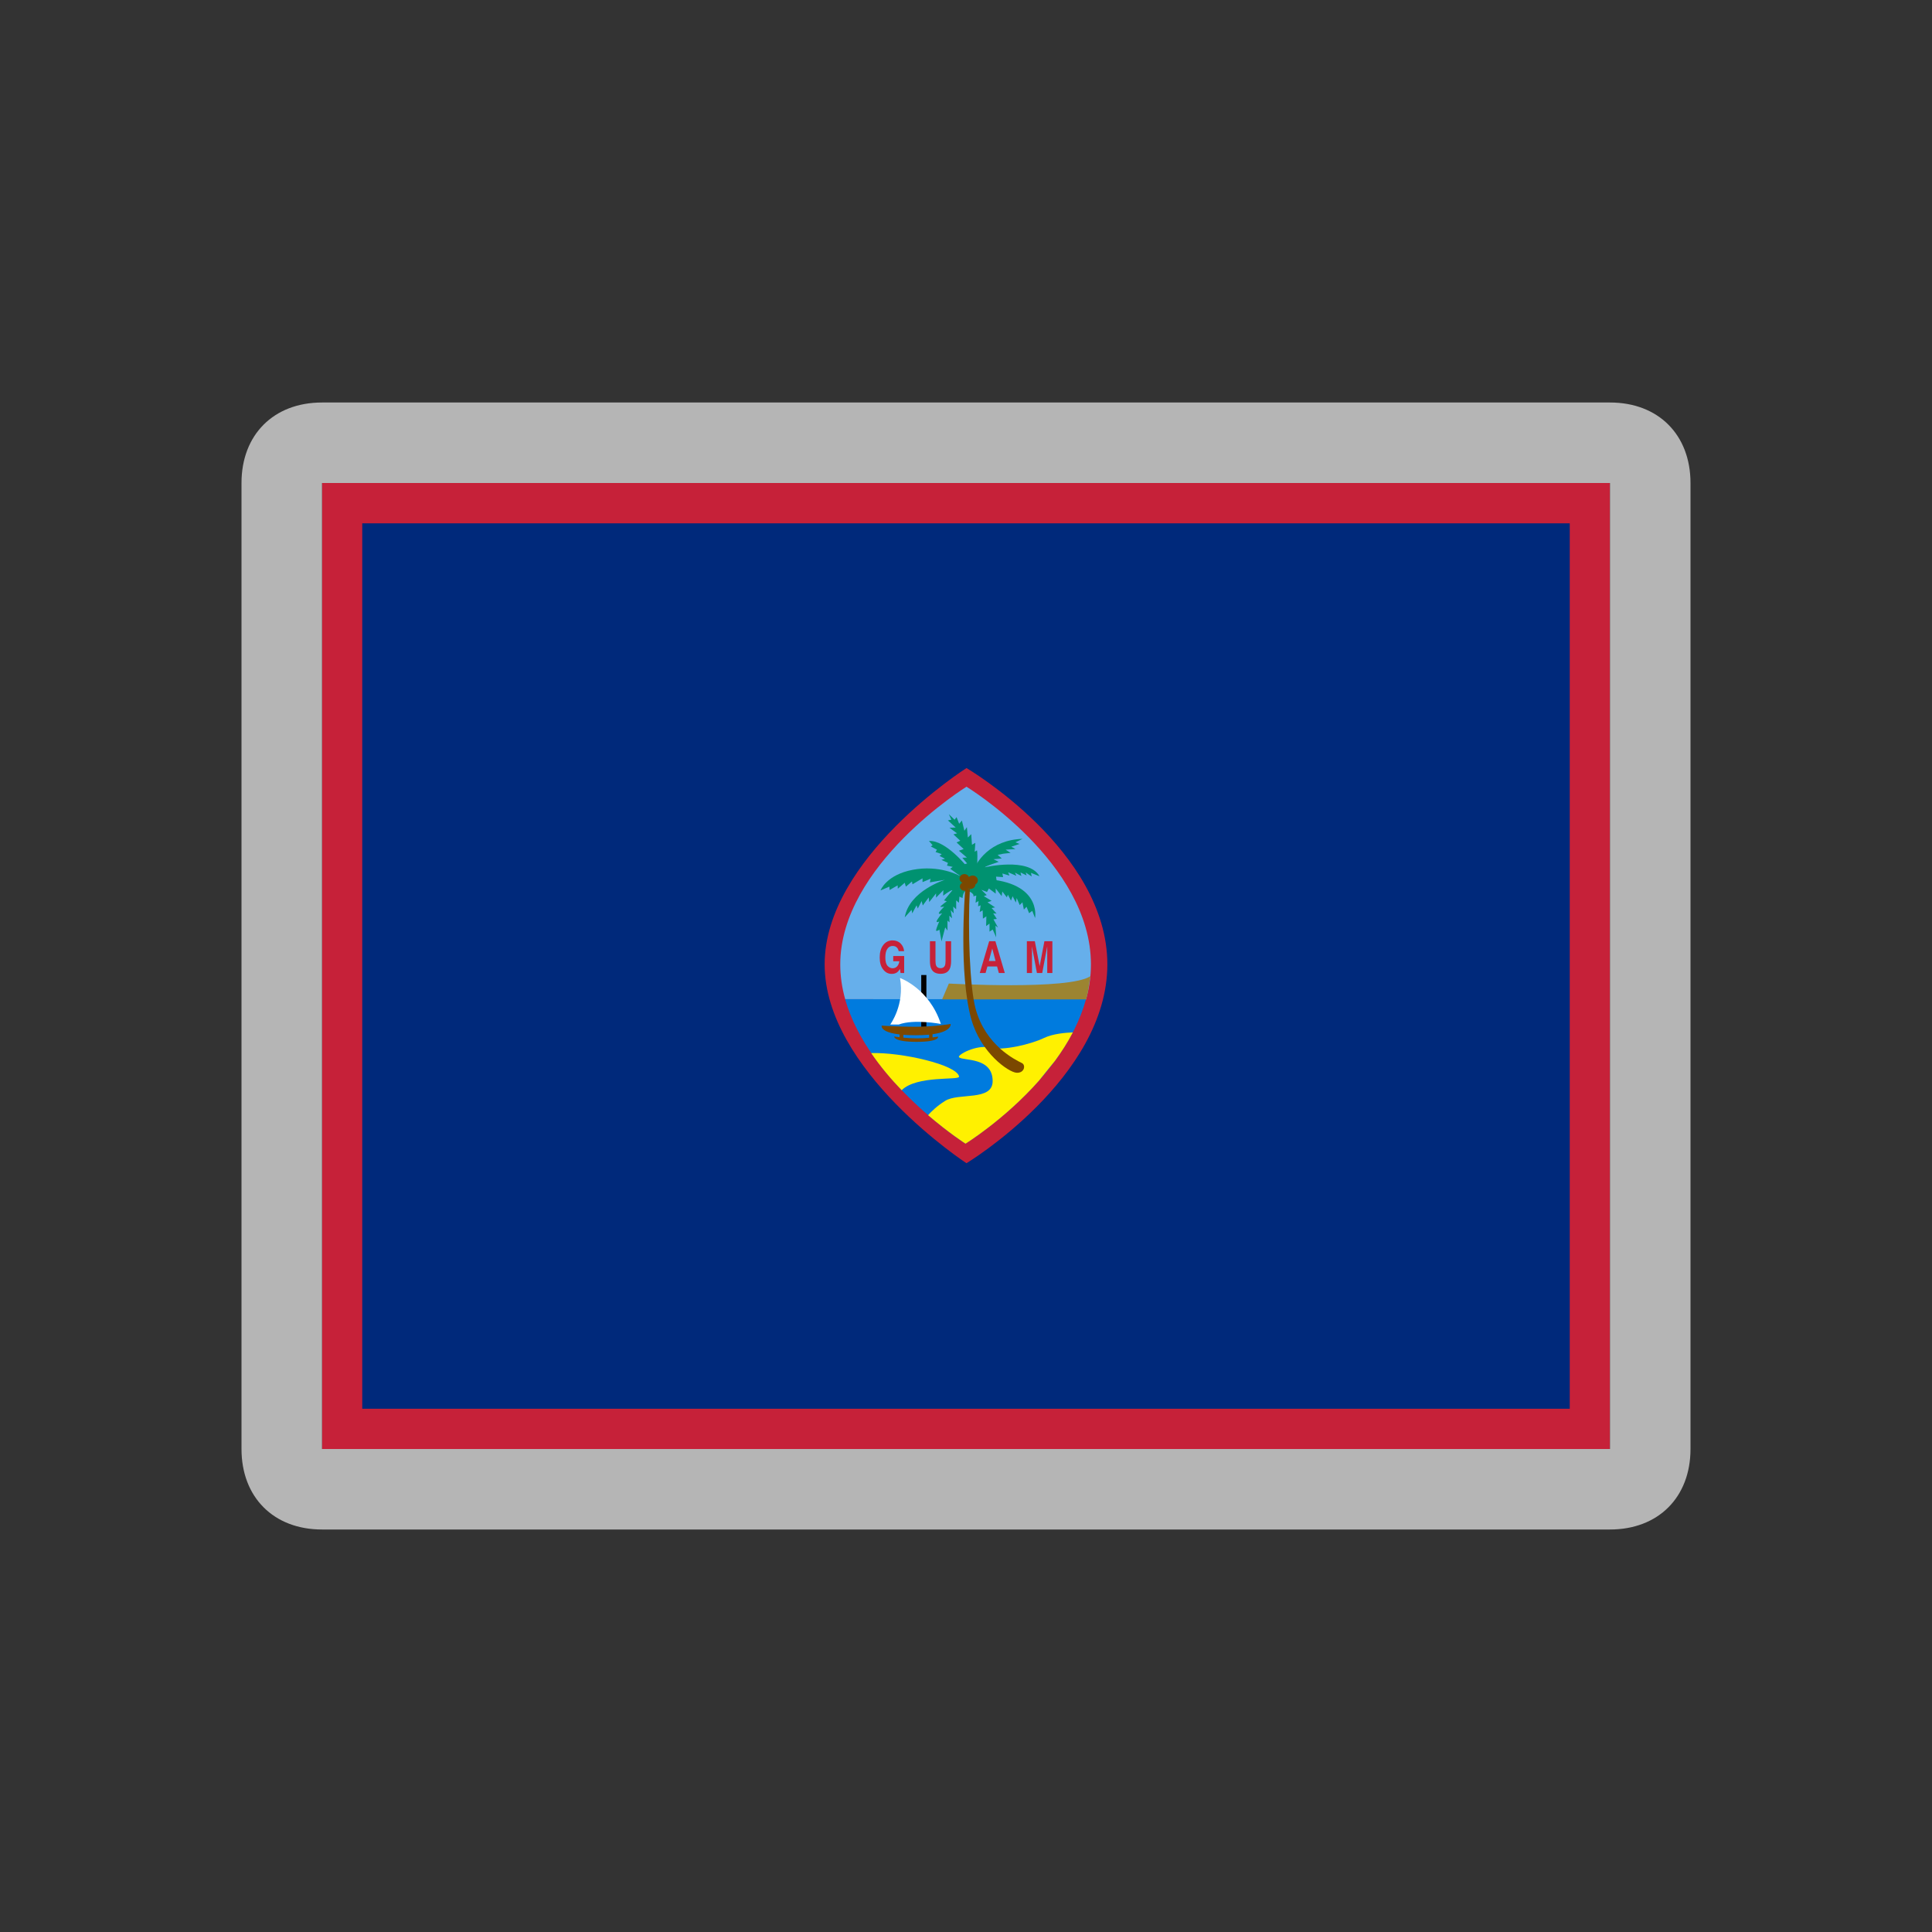 <svg width="24" height="24" viewBox="0 0 24 24" fill="none" xmlns="http://www.w3.org/2000/svg">
<rect x="0" y="0" width="24" height="24" fill="#333333" stroke="none"/>
<path d="M20 6H4V18H20V6Z" fill="#C62139"/>
<path d="M19.5 6.501H4.5V17.5H19.5V6.501Z" fill="#00297B"/>
<path d="M12.006 9.541C12.006 9.541 10.244 10.66 10.244 11.98C10.244 13.299 12.006 14.45 12.006 14.45C12.006 14.45 13.756 13.394 13.756 11.98C13.756 10.565 12.006 9.541 12.006 9.541Z" fill="#C62139"/>
<path d="M13.491 12.416C13.53 12.276 13.552 12.13 13.552 11.98C13.552 10.713 12.006 9.773 12.006 9.773C12.006 9.773 10.438 10.745 10.438 11.98C10.438 12.128 10.46 12.273 10.499 12.412L13.491 12.416Z" fill="#66AFEB"/>
<path d="M11.993 14.207C11.993 14.207 13.206 13.459 13.491 12.412H10.498C10.788 13.438 11.993 14.207 11.993 14.207Z" fill="#007BDE"/>
<path d="M13.545 12.127C13.279 12.303 11.787 12.218 11.787 12.218L11.703 12.415H13.492C13.499 12.389 13.506 12.361 13.512 12.334L13.545 12.127Z" fill="#9C8431"/>
<path d="M11.914 13.374C11.891 13.227 11.193 13.069 10.822 13.082C10.938 13.251 11.069 13.406 11.201 13.543C11.389 13.355 11.921 13.423 11.914 13.374Z" fill="#FFF100"/>
<path d="M13.327 12.825C13.239 12.828 13.078 12.841 12.967 12.895C12.808 12.972 12.452 13.057 12.293 13.014C12.134 12.972 11.884 13.106 11.914 13.134C11.964 13.181 12.331 13.127 12.331 13.43C12.331 13.683 11.906 13.57 11.74 13.676C11.639 13.739 11.569 13.808 11.529 13.853C11.79 14.077 11.994 14.207 11.994 14.207C11.994 14.207 12.477 13.909 12.905 13.426L13.106 13.177C13.187 13.066 13.263 12.949 13.327 12.825Z" fill="#FFF100"/>
<path d="M11.909 10.874C11.909 10.874 11.668 10.742 11.338 10.805C11.009 10.868 10.938 11.061 10.938 11.061L11.048 11.014L11.051 11.056L11.151 10.998L11.153 11.04L11.239 10.966L11.253 11.014L11.329 10.95L11.335 10.985L11.46 10.911V10.958L11.56 10.916L11.551 10.961L11.739 10.929C11.739 10.929 11.295 11.066 11.239 11.396L11.324 11.302L11.332 11.346L11.386 11.246L11.401 11.286L11.449 11.193L11.463 11.248L11.537 11.148L11.543 11.206L11.628 11.098V11.151L11.719 11.058L11.716 11.127C11.716 11.127 11.804 11.058 11.832 11.058L11.727 11.185L11.761 11.196C11.761 11.196 11.687 11.251 11.682 11.262C11.676 11.272 11.73 11.262 11.73 11.262C11.73 11.262 11.665 11.325 11.662 11.344C11.659 11.362 11.704 11.344 11.704 11.344C11.704 11.344 11.645 11.415 11.636 11.441C11.628 11.468 11.668 11.446 11.668 11.446C11.668 11.446 11.631 11.531 11.628 11.555C11.625 11.578 11.67 11.549 11.67 11.549L11.696 11.694L11.742 11.52L11.77 11.56V11.436L11.795 11.457L11.793 11.375L11.827 11.407L11.81 11.306L11.847 11.346L11.841 11.262L11.878 11.296V11.185L11.912 11.214L11.918 11.138L11.957 11.156C11.957 11.156 11.963 11.064 12.008 11.066C12.054 11.069 12.111 11.114 12.088 11.135L12.128 11.125L12.119 11.214L12.156 11.193L12.15 11.259L12.182 11.246L12.17 11.33L12.207 11.309L12.21 11.412L12.253 11.383L12.25 11.504L12.292 11.473V11.573L12.332 11.547L12.375 11.644L12.366 11.499L12.398 11.523L12.341 11.42L12.383 11.415L12.338 11.346L12.38 11.349L12.318 11.28L12.361 11.272L12.267 11.209L12.318 11.191L12.221 11.132L12.258 11.119L12.19 11.053L12.261 11.08L12.284 11.037L12.369 11.101V11.037L12.443 11.132L12.451 11.074L12.508 11.148L12.52 11.114L12.559 11.188L12.579 11.133L12.619 11.212L12.63 11.156L12.667 11.243L12.701 11.209L12.719 11.299L12.752 11.264L12.784 11.344L12.823 11.315L12.858 11.404C12.858 11.404 12.951 10.924 12.147 10.916L11.909 10.874" fill="#009270"/>
<path d="M11.54 10.447L11.585 10.499L11.563 10.515L11.639 10.555L11.622 10.584L11.699 10.61L11.671 10.632L11.739 10.668L11.694 10.682L11.776 10.719L11.764 10.753L11.835 10.769L11.804 10.792L11.887 10.853L11.98 10.914L12.046 10.893L12.02 10.776C12.02 10.776 11.75 10.433 11.54 10.447" fill="#009270"/>
<path d="M11.787 10.114L11.818 10.183L11.775 10.191L11.872 10.28L11.795 10.283L11.889 10.352L11.844 10.365L11.929 10.444L11.883 10.465L11.971 10.547L11.912 10.568L12.011 10.653L11.954 10.655L12.014 10.726L11.96 10.742C11.96 10.742 12.025 10.856 12.023 10.903L12.133 10.909C12.133 10.909 12.15 10.602 12.136 10.563L12.108 10.581L12.116 10.47L12.074 10.494L12.065 10.362L12.023 10.404L12.011 10.275L11.98 10.32L11.949 10.193L11.915 10.233L11.883 10.151L11.858 10.183L11.787 10.114" fill="#009270"/>
<path d="M12.074 10.885C12.105 10.7 12.313 10.431 12.702 10.421L12.614 10.463L12.665 10.484L12.563 10.518L12.614 10.547L12.492 10.555L12.554 10.595L12.464 10.605L12.393 10.619L12.444 10.664L12.341 10.674L12.407 10.706C12.407 10.706 12.245 10.758 12.233 10.774C12.233 10.774 12.779 10.645 12.913 10.885L12.807 10.843L12.816 10.888L12.742 10.838L12.753 10.875L12.677 10.838L12.688 10.882L12.608 10.84L12.626 10.88L12.523 10.835L12.54 10.877L12.452 10.851L12.461 10.896L12.373 10.89L12.381 10.943L12.108 10.938L12.074 10.885" fill="#009270"/>
<path d="M11.991 11.045L12.048 11.042C12.021 11.545 12.046 12.267 12.12 12.534C12.245 12.988 12.609 13.163 12.695 13.206C12.745 13.231 12.726 13.333 12.627 13.326C12.529 13.319 12.185 13.083 12.066 12.661C11.908 12.094 11.985 11.104 11.991 11.045Z" fill="#7B4800"/>
<path d="M12.083 10.996C12.118 10.996 12.147 10.969 12.147 10.936C12.147 10.903 12.118 10.876 12.083 10.876C12.047 10.876 12.019 10.903 12.019 10.936C12.019 10.969 12.047 10.996 12.083 10.996Z" fill="#7B4800"/>
<path d="M11.98 10.97C12.013 10.97 12.04 10.945 12.04 10.914C12.04 10.883 12.013 10.858 11.98 10.858C11.947 10.858 11.92 10.883 11.92 10.914C11.92 10.945 11.947 10.97 11.98 10.97Z" fill="#7B4800"/>
<path d="M11.98 11.065C12.011 11.065 12.036 11.041 12.036 11.012C12.036 10.983 12.011 10.96 11.98 10.96C11.949 10.96 11.924 10.983 11.924 11.012C11.924 11.041 11.949 11.065 11.98 11.065Z" fill="#7B4800"/>
<path d="M12.056 11.043C12.089 11.043 12.116 11.018 12.116 10.987C12.116 10.956 12.089 10.931 12.056 10.931C12.023 10.931 11.996 10.956 11.996 10.987C11.996 11.018 12.023 11.043 12.056 11.043Z" fill="#7B4800"/>
<path d="M11.444 12.756H11.508V12.112H11.444V12.756Z" fill="black"/>
<path d="M11.652 12.878C11.652 12.878 11.626 12.882 11.584 12.887V12.837H11.542V12.891C11.498 12.896 11.445 12.899 11.39 12.899C11.331 12.899 11.271 12.895 11.222 12.89V12.838H11.175V12.885C11.135 12.88 11.108 12.876 11.108 12.876C11.108 12.876 11.096 12.942 11.386 12.942C11.675 12.942 11.653 12.878 11.653 12.878" fill="#7B4800"/>
<path d="M11.377 12.755C11.612 12.755 11.809 12.72 11.809 12.72C11.809 12.72 11.839 12.86 11.377 12.86C10.915 12.86 10.953 12.741 10.953 12.741C10.953 12.741 11.142 12.755 11.377 12.755Z" fill="#7B4800"/>
<path d="M11.18 12.149C11.18 12.149 11.543 12.276 11.688 12.72C11.688 12.72 11.354 12.656 11.165 12.727H11.059C11.059 12.726 11.241 12.48 11.18 12.149Z" fill="white"/>
<path d="M11.231 11.816H11.164C11.159 11.789 11.146 11.77 11.126 11.759C11.114 11.753 11.102 11.751 11.088 11.751C11.062 11.751 11.04 11.762 11.023 11.787C11.006 11.81 10.998 11.847 10.998 11.895C10.998 11.943 11.007 11.977 11.025 11.998C11.044 12.018 11.065 12.028 11.088 12.028C11.111 12.028 11.13 12.02 11.145 12.004C11.159 11.988 11.168 11.967 11.172 11.941H11.096V11.876H11.232V12.087H11.187L11.18 12.038C11.167 12.057 11.155 12.07 11.145 12.078C11.127 12.091 11.104 12.098 11.078 12.098C11.034 12.098 10.999 12.08 10.971 12.043C10.942 12.007 10.928 11.957 10.928 11.894C10.928 11.83 10.942 11.779 10.972 11.74C11.001 11.702 11.039 11.682 11.088 11.682C11.129 11.682 11.163 11.695 11.188 11.721C11.213 11.746 11.228 11.778 11.231 11.816Z" fill="#C62139"/>
<path d="M11.552 11.935V11.692H11.621V11.935C11.621 11.962 11.624 11.982 11.629 11.994C11.638 12.016 11.656 12.027 11.684 12.027C11.711 12.027 11.729 12.016 11.738 11.994C11.743 11.982 11.746 11.962 11.746 11.935V11.692H11.815V11.935C11.815 11.977 11.81 12.009 11.799 12.033C11.779 12.076 11.741 12.097 11.684 12.097C11.627 12.097 11.588 12.076 11.568 12.033C11.557 12.01 11.552 11.977 11.552 11.935Z" fill="#C62139"/>
<path d="M12.288 11.692L12.171 12.087H12.243L12.266 12.006H12.386L12.408 12.087H12.482L12.365 11.692H12.288ZM12.326 11.782L12.367 11.938H12.284L12.326 11.782Z" fill="#C62139"/>
<path d="M12.915 12.002L12.974 11.692H13.073V12.087H13.009V11.82C13.009 11.812 13.009 11.802 13.009 11.788C13.009 11.774 13.009 11.763 13.009 11.756L12.947 12.087H12.881L12.819 11.756C12.819 11.763 12.819 11.774 12.819 11.788C12.819 11.802 12.82 11.812 12.82 11.82V12.087H12.756V11.692H12.855L12.915 12.002" fill="#C62139"/>
<path d="M20 6L20 18L4 18L4 6L20 6ZM20 5L4 5C3.4 5 3 5.4 3 6L3 18C3 18.6 3.4 19 4 19L20 19C20.6 19 21 18.6 21 18L21 6C21 5.4 20.6 5 20 5Z" fill="#B5B5B5"/>
</svg>
